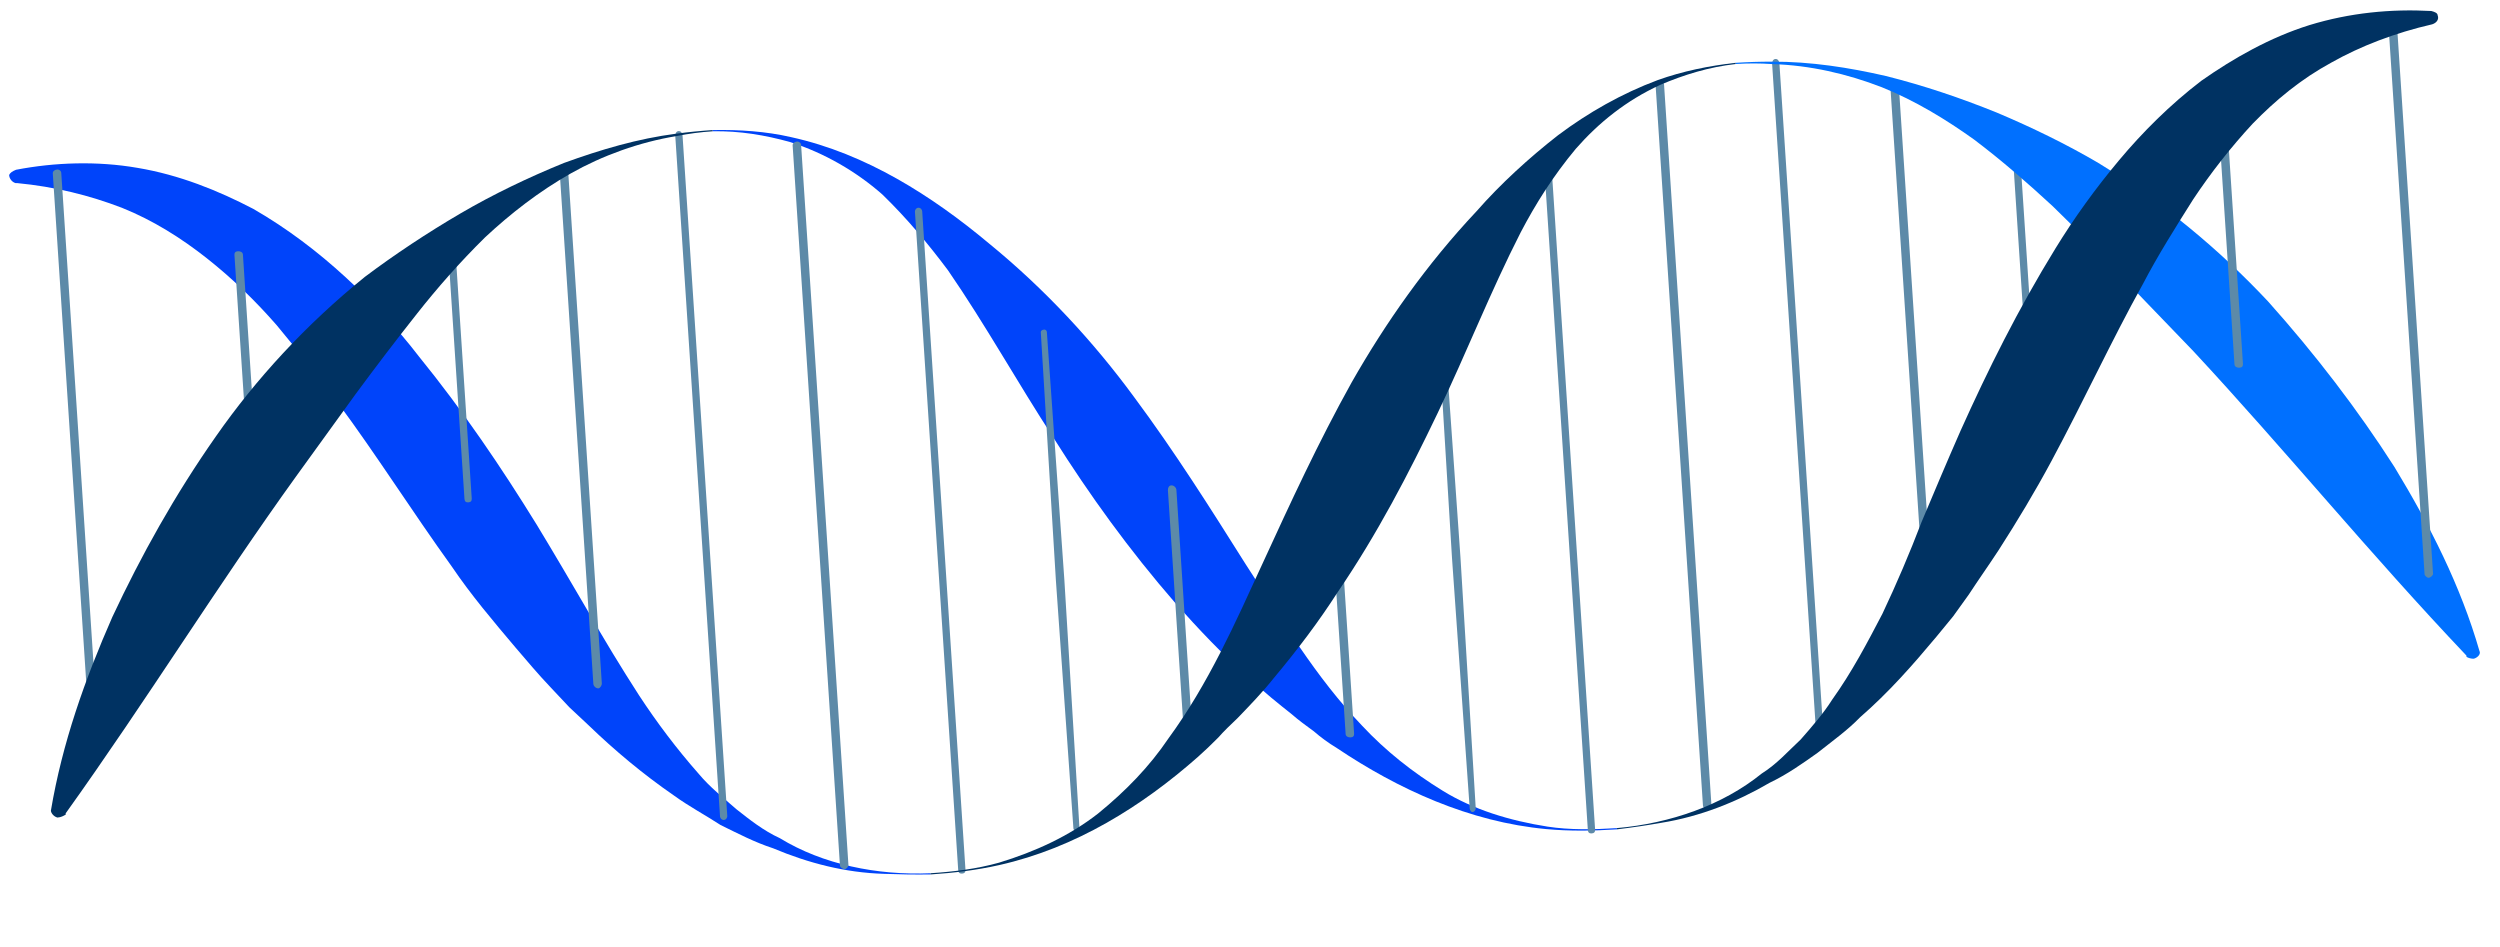 <svg width="95" height="36" viewBox="0 0 95 36" fill="none" xmlns="http://www.w3.org/2000/svg">
<path d="M58.764 31.506C55.836 31.236 53.12 29.983 50.8 28.426C50.479 28.231 50.188 28.019 49.926 27.79C49.635 27.578 49.344 27.366 49.099 27.151C48.562 26.724 48.026 26.298 47.533 25.822C46.454 24.876 45.56 23.919 44.662 22.915C42.913 20.905 41.387 18.787 40.046 16.657C38.659 14.531 37.453 12.346 36.022 10.269C35.263 9.256 34.46 8.292 33.523 7.384C32.542 6.524 31.34 5.817 30.019 5.396C29.078 5.135 28.096 4.968 27.081 4.989L27.078 4.943C28.093 4.922 29.115 4.993 30.053 5.209C31.506 5.529 32.837 6.089 34.084 6.792C35.332 7.496 36.496 8.343 37.572 9.243C39.72 10.996 41.562 13 43.084 15.072C44.655 17.186 45.996 19.316 47.338 21.445C48.725 23.572 49.974 25.708 51.76 27.577C52.655 28.535 53.678 29.345 54.834 30.055C55.989 30.764 57.357 31.183 58.804 31.411C59.644 31.541 60.568 31.526 61.442 31.468L61.445 31.515C60.525 31.575 59.648 31.587 58.764 31.506Z" fill="#0044FA"/>
<path d="M29.633 31.85C29.013 31.567 28.477 31.14 27.99 30.756C27.499 30.327 26.963 29.9 26.562 29.418C25.713 28.457 24.954 27.445 24.286 26.426C23.6 25.362 22.944 24.281 22.317 23.182C21.692 22.115 21.068 21.047 20.394 19.936C19.05 17.76 17.616 15.637 15.907 13.531C15.099 12.476 14.155 11.475 13.122 10.526C12.09 9.578 10.922 8.684 9.626 7.938C8.286 7.24 6.814 6.644 5.226 6.379C3.684 6.111 2.071 6.17 0.611 6.451C0.476 6.506 0.387 6.558 0.347 6.653C0.356 6.791 0.457 6.923 0.598 6.96L0.644 6.957C2.085 7.094 3.4 7.423 4.633 7.896C5.819 8.373 6.88 9.042 7.854 9.81C8.829 10.578 9.717 11.443 10.517 12.361C11.319 13.325 12.076 14.291 12.836 15.304C14.306 17.287 15.647 19.416 17.172 21.534C17.889 22.596 18.741 23.602 19.592 24.609C20.043 25.134 20.444 25.616 20.94 26.137L21.636 26.877L22.374 27.568C23.361 28.52 24.436 29.419 25.598 30.221C26.18 30.644 26.803 30.973 27.382 31.351C28.05 31.677 28.672 32.005 29.381 32.236C30.711 32.795 32.121 33.165 33.603 33.206C34.19 33.229 34.775 33.237 35.36 33.229L35.357 33.183C33.33 33.27 31.269 32.851 29.633 31.85Z" fill="#0044FA"/>
<g style="mix-blend-mode:screen">
<path d="M21.584 6.413L22.869 25.965C22.875 26.057 22.79 26.155 22.744 26.158C22.652 26.164 22.553 26.078 22.547 25.986L21.262 6.434C21.256 6.342 21.345 6.29 21.437 6.284C21.483 6.281 21.578 6.321 21.584 6.413Z" fill="#5D8AA8"/>
<path d="M30.442 5.507L32.241 32.88C32.244 32.926 32.158 33.024 32.112 33.027C32.02 33.033 31.922 32.947 31.919 32.901L30.12 5.528C30.114 5.436 30.203 5.384 30.295 5.378C30.341 5.375 30.436 5.415 30.442 5.507Z" fill="#5D8AA8"/>
<path d="M25.937 5.156L27.637 31.011C27.64 31.057 27.6 31.152 27.508 31.158C27.416 31.164 27.364 31.075 27.361 31.029L25.661 5.174C25.655 5.082 25.695 4.987 25.787 4.981C25.879 4.975 25.931 5.064 25.937 5.156Z" fill="#5D8AA8"/>
<path d="M35.043 8.023L36.688 33.049C36.694 33.141 36.651 33.19 36.559 33.197C36.467 33.203 36.418 33.16 36.412 33.068L34.767 8.041C34.764 7.995 34.804 7.9 34.896 7.894C34.988 7.888 35.04 7.977 35.043 8.023Z" fill="#5D8AA8"/>
<path d="M40.79 31.486L40.124 22.058L39.55 12.624C39.547 12.578 39.59 12.529 39.682 12.523C39.728 12.52 39.777 12.563 39.78 12.609L40.446 22.037L41.02 31.471C41.023 31.517 40.98 31.566 40.934 31.569C40.842 31.575 40.793 31.532 40.79 31.486Z" fill="#5D8AA8"/>
<path d="M44.703 18.615L45.338 28.276C45.344 28.368 45.255 28.42 45.163 28.427C45.071 28.433 45.022 28.39 45.016 28.297L44.381 18.637C44.375 18.544 44.415 18.45 44.507 18.444C44.599 18.437 44.697 18.523 44.703 18.615Z" fill="#5D8AA8"/>
<path d="M17.327 9.834L17.926 18.943C17.932 19.035 17.889 19.084 17.797 19.09C17.705 19.096 17.656 19.053 17.65 18.961L17.051 9.852C17.045 9.76 17.085 9.665 17.177 9.659C17.269 9.653 17.321 9.742 17.327 9.834Z" fill="#5D8AA8"/>
</g>
<g style="mix-blend-mode:screen">
<path d="M72.159 3.319L73.429 22.641C73.435 22.733 73.349 22.831 73.257 22.837C73.211 22.84 73.113 22.754 73.107 22.662L71.837 3.34C71.831 3.248 71.92 3.196 71.966 3.193C72.058 3.187 72.153 3.227 72.159 3.319Z" fill="#5D8AA8"/>
<path d="M63.234 3.213L65.034 30.585C65.04 30.678 64.954 30.776 64.862 30.782C64.816 30.785 64.718 30.699 64.712 30.607L62.912 3.234C62.906 3.142 62.995 3.09 63.041 3.087C63.133 3.081 63.228 3.121 63.234 3.213Z" fill="#5D8AA8"/>
<path d="M67.618 2.416L69.317 28.271C69.32 28.317 69.28 28.412 69.188 28.418C69.096 28.424 69.044 28.335 69.041 28.289L67.341 2.435C67.335 2.342 67.375 2.247 67.467 2.241C67.559 2.235 67.612 2.324 67.618 2.416Z" fill="#5D8AA8"/>
<path d="M58.966 6.45L60.614 31.523C60.62 31.615 60.577 31.664 60.485 31.67C60.393 31.676 60.344 31.633 60.338 31.541L58.69 6.469C58.687 6.423 58.727 6.327 58.819 6.321C58.91 6.315 58.962 6.404 58.966 6.45Z" fill="#5D8AA8"/>
<path d="M55.849 30.727L55.176 21.207L54.593 11.635C54.59 11.589 54.633 11.54 54.679 11.537C54.772 11.531 54.821 11.574 54.824 11.62L55.498 21.186L56.078 30.712C56.081 30.758 56.042 30.853 55.95 30.859C55.904 30.862 55.852 30.773 55.849 30.727Z" fill="#5D8AA8"/>
<path d="M50.821 18.213L51.456 27.874C51.462 27.966 51.419 28.015 51.327 28.021C51.235 28.027 51.14 27.987 51.134 27.895L50.499 18.234C50.493 18.142 50.579 18.044 50.671 18.038C50.763 18.032 50.815 18.121 50.821 18.213Z" fill="#5D8AA8"/>
<path d="M76.766 5.927L77.365 15.036C77.371 15.128 77.328 15.177 77.236 15.183C77.144 15.189 77.094 15.146 77.088 15.054L76.49 5.945C76.484 5.853 76.524 5.758 76.616 5.752C76.708 5.746 76.76 5.835 76.766 5.927Z" fill="#5D8AA8"/>
</g>
<path d="M67.342 2.435C68.777 2.479 70.184 2.802 71.512 3.316C72.793 3.832 73.948 4.541 75.015 5.303C76.085 6.111 77.065 6.97 78 7.833C78.921 8.727 79.813 9.639 80.674 10.568L83.352 13.349C86.833 17.093 90.049 21.04 93.723 24.911L93.726 24.957C93.775 25 93.916 25.037 94.008 25.031C94.189 24.973 94.272 24.829 94.22 24.74C93.501 22.246 92.335 19.966 90.988 17.744C89.597 15.572 87.98 13.46 86.185 11.453C84.347 9.495 82.195 7.696 79.74 6.194C78.539 5.487 77.202 4.836 75.872 4.276C74.495 3.72 73.125 3.256 71.668 2.889C70.261 2.566 68.814 2.338 67.335 2.343C66.873 2.342 66.412 2.357 65.952 2.387L65.955 2.433C66.415 2.403 66.877 2.403 67.342 2.435Z" fill="#0070FF"/>
<g style="mix-blend-mode:screen">
<path d="M91.071 0.736L92.456 21.806C92.459 21.852 92.373 21.95 92.281 21.956C92.235 21.959 92.137 21.873 92.134 21.828L90.749 0.757C90.743 0.665 90.832 0.613 90.878 0.61C90.97 0.604 91.065 0.644 91.071 0.736Z" fill="#5D8AA8"/>
<path d="M84.633 4.717L85.232 13.826C85.238 13.918 85.195 13.967 85.103 13.973C85.011 13.979 84.916 13.939 84.91 13.847L84.311 4.738C84.305 4.646 84.394 4.594 84.486 4.588C84.578 4.582 84.627 4.625 84.633 4.717Z" fill="#5D8AA8"/>
</g>
<g style="mix-blend-mode:screen">
<path d="M2.328 6.569L3.713 27.64C3.716 27.686 3.63 27.784 3.584 27.787C3.492 27.793 3.394 27.707 3.391 27.661L2.006 6.591C2 6.499 2.089 6.447 2.181 6.44C2.227 6.437 2.322 6.477 2.328 6.569Z" fill="#5D8AA8"/>
<path d="M9.231 9.673L9.83 18.782C9.836 18.874 9.747 18.926 9.655 18.932C9.563 18.938 9.514 18.895 9.508 18.803L8.909 9.694C8.903 9.602 8.946 9.553 9.038 9.547C9.13 9.541 9.225 9.581 9.231 9.673Z" fill="#5D8AA8"/>
</g>
<path d="M66.942 29.397C67.519 29.036 67.949 28.546 68.428 28.099C68.858 27.608 69.287 27.118 69.622 26.588C70.384 25.521 70.958 24.421 71.533 23.32C72.074 22.176 72.567 21.019 73.014 19.85C73.494 18.71 73.973 17.569 74.496 16.38C75.544 14.047 76.686 11.754 78.106 9.443C78.815 8.287 79.62 7.172 80.519 6.096C81.419 5.021 82.459 3.982 83.647 3.072C84.884 2.205 86.264 1.422 87.758 0.954C89.299 0.483 90.86 0.334 92.39 0.418C92.531 0.455 92.626 0.495 92.632 0.587C92.687 0.722 92.604 0.866 92.423 0.924C91.012 1.248 89.705 1.75 88.591 2.378C87.431 3.008 86.468 3.811 85.602 4.699C84.782 5.585 84.015 6.56 83.342 7.574C82.673 8.634 82.003 9.695 81.429 10.795C80.231 12.953 79.18 15.24 77.945 17.539C77.327 18.689 76.661 19.795 75.948 20.905C75.57 21.484 75.19 22.017 74.812 22.596L74.219 23.421L73.578 24.202C72.678 25.278 71.775 26.308 70.683 27.257C70.207 27.75 69.633 28.158 69.062 28.611C68.488 29.019 67.914 29.426 67.243 29.747C65.997 30.476 64.601 31.03 63.138 31.265C62.59 31.362 62.025 31.445 61.445 31.515L61.442 31.468C63.463 31.289 65.451 30.604 66.942 29.397Z" fill="#003262"/>
<path d="M37.97 32.873C40.884 32.219 43.413 30.621 45.509 28.773C45.771 28.541 46.032 28.292 46.292 28.029C46.507 27.784 46.768 27.535 47.029 27.287C47.504 26.794 47.98 26.301 48.407 25.764C49.306 24.689 50.114 23.619 50.827 22.51C52.344 20.285 53.533 17.989 54.63 15.699C55.727 13.409 56.636 11.085 57.782 8.838C58.357 7.738 59.027 6.677 59.883 5.651C60.743 4.67 61.795 3.816 63.096 3.222C63.995 2.839 64.946 2.546 65.955 2.433L65.952 2.387C64.943 2.5 63.94 2.704 62.992 3.044C61.639 3.549 60.348 4.28 59.203 5.141C58.104 5.999 57.014 6.994 56.112 8.024C54.212 10.043 52.649 12.271 51.365 14.527C50.084 16.829 49.033 19.116 47.982 21.403C46.931 23.69 45.926 25.974 44.4 28.061C43.684 29.124 42.775 30.062 41.723 30.917C40.624 31.774 39.323 32.368 37.964 32.781C37.102 33.022 36.231 33.126 35.357 33.183L35.36 33.229C36.234 33.172 37.105 33.068 37.97 32.873Z" fill="#003262"/>
<path d="M25.707 5.171C24.29 5.403 22.891 5.911 21.688 6.591C20.486 7.27 19.387 8.128 18.429 9.023C17.475 9.963 16.615 10.944 15.847 11.918C15.051 12.925 14.271 13.947 13.508 14.983L11.263 18.087C8.257 22.259 5.584 26.593 2.495 30.908L2.498 30.954C2.409 31.006 2.32 31.058 2.182 31.067C2.041 31.03 1.94 30.898 1.934 30.806C2.366 28.236 3.224 25.824 4.269 23.445C5.363 21.109 6.644 18.807 8.207 16.579C9.727 14.4 11.624 12.335 13.861 10.524C15.006 9.663 16.246 8.843 17.492 8.114C18.737 7.385 20.081 6.742 21.431 6.192C22.83 5.684 24.235 5.268 25.701 5.079C26.159 5.018 26.618 4.973 27.078 4.943L27.081 4.989C26.621 5.019 26.163 5.08 25.707 5.171Z" fill="#003262"/>
</svg>
